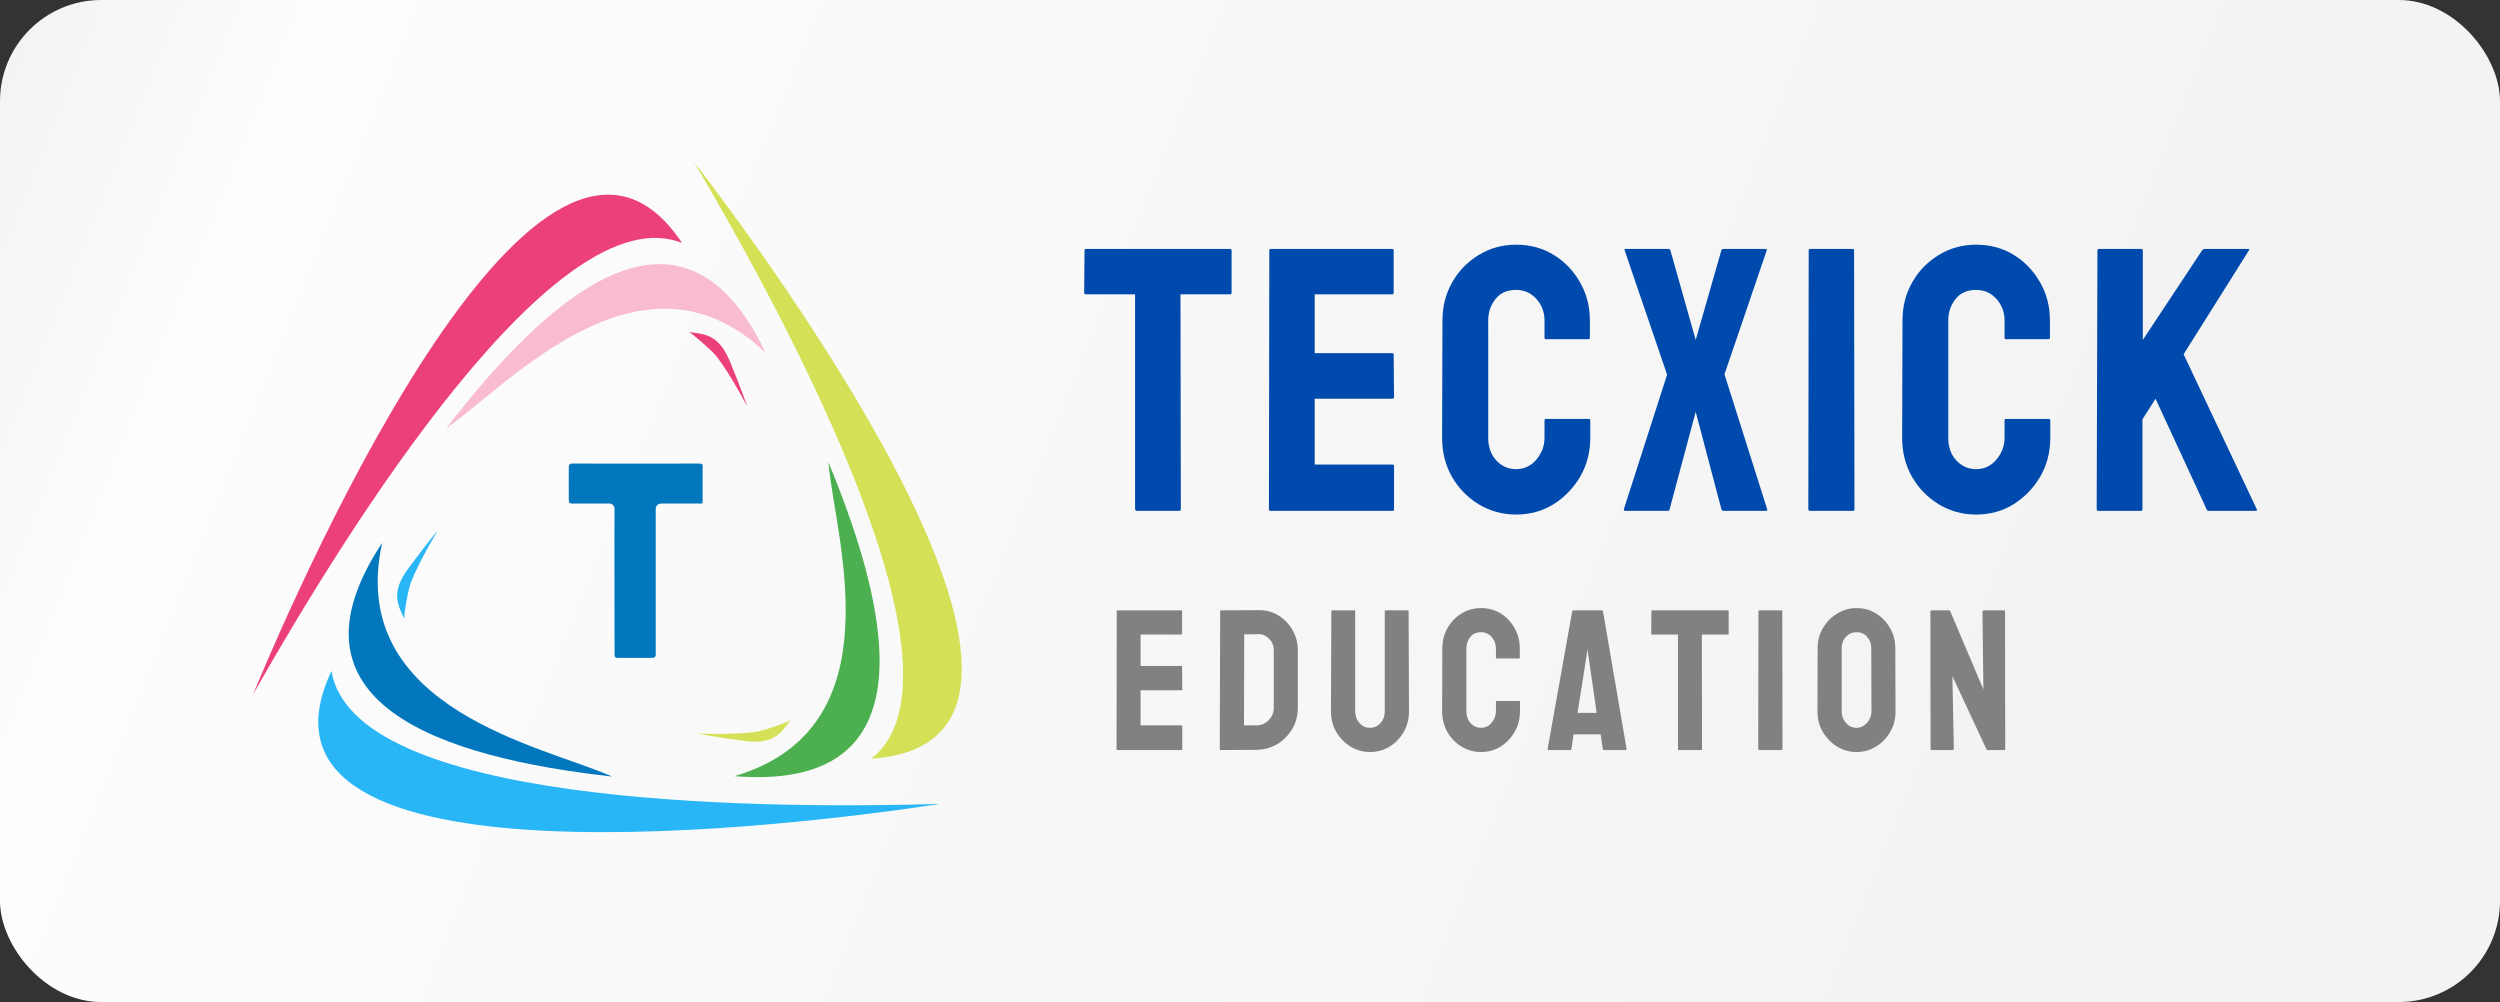 <svg width="247" height="99" viewBox="0 0 247 99" fill="none" xmlns="http://www.w3.org/2000/svg">
<rect x="0" y="0" width="247" height="99" fill="#333333" stroke="none"/>
<rect width="247" height="99" rx="10" fill="url(#paint0_linear_1553_16131)"/>
<path d="M116.522 50.473H112.311C112.201 50.473 112.147 50.413 112.147 50.292V29.079H107.297C107.176 29.079 107.115 29.019 107.115 28.898L107.151 24.739C107.151 24.642 107.2 24.593 107.297 24.593H121.481C121.614 24.593 121.681 24.642 121.681 24.739V28.898C121.681 29.019 121.633 29.079 121.535 29.079H116.631L116.668 50.292C116.668 50.413 116.619 50.473 116.522 50.473Z" fill="#004AAD"/>
<path d="M137.585 50.473H125.517C125.42 50.473 125.371 50.413 125.371 50.292L125.408 24.739C125.408 24.642 125.456 24.593 125.553 24.593H137.549C137.646 24.593 137.695 24.654 137.695 24.775V28.934C137.695 29.031 137.646 29.079 137.549 29.079H129.892V34.891H137.549C137.646 34.891 137.695 34.939 137.695 35.036L137.731 39.25C137.731 39.346 137.683 39.395 137.585 39.395H129.892V45.897H137.585C137.683 45.897 137.731 45.957 137.731 46.078V50.328C137.731 50.425 137.683 50.473 137.585 50.473Z" fill="#004AAD"/>
<path d="M149.789 50.837C148.44 50.837 147.206 50.498 146.088 49.819C144.982 49.141 144.101 48.233 143.445 47.095C142.801 45.945 142.479 44.668 142.479 43.263L142.515 31.658C142.515 30.278 142.831 29.031 143.463 27.917C144.095 26.791 144.964 25.889 146.07 25.211C147.188 24.521 148.428 24.176 149.789 24.176C151.175 24.176 152.408 24.509 153.49 25.175C154.584 25.841 155.453 26.743 156.097 27.881C156.753 29.007 157.081 30.266 157.081 31.658V33.365C157.081 33.462 157.033 33.511 156.935 33.511H152.742C152.645 33.511 152.597 33.462 152.597 33.365V31.658C152.597 30.835 152.329 30.127 151.794 29.533C151.26 28.94 150.591 28.643 149.789 28.643C148.902 28.643 148.221 28.946 147.747 29.552C147.273 30.157 147.036 30.859 147.036 31.658V43.263C147.036 44.171 147.304 44.916 147.838 45.497C148.373 46.066 149.023 46.351 149.789 46.351C150.591 46.351 151.26 46.036 151.794 45.406C152.329 44.765 152.597 44.05 152.597 43.263V41.538C152.597 41.441 152.645 41.393 152.742 41.393H156.972C157.069 41.393 157.118 41.441 157.118 41.538V43.263C157.118 44.656 156.79 45.927 156.133 47.077C155.465 48.215 154.584 49.129 153.49 49.819C152.396 50.498 151.162 50.837 149.789 50.837Z" fill="#004AAD"/>
<path d="M164.745 50.473H160.552C160.467 50.473 160.431 50.413 160.443 50.292L164.709 37.016L160.516 24.739C160.492 24.642 160.528 24.593 160.625 24.593H164.818C164.94 24.593 165.013 24.642 165.037 24.739L167.535 33.583L170.069 24.739C170.093 24.642 170.172 24.593 170.306 24.593H174.444C174.541 24.593 174.578 24.642 174.553 24.739L170.379 36.979L174.59 50.292C174.638 50.413 174.602 50.473 174.48 50.473H170.306C170.196 50.473 170.117 50.413 170.069 50.292L167.535 40.684L164.964 50.292C164.952 50.413 164.879 50.473 164.745 50.473Z" fill="#004AAD"/>
<path d="M183.074 50.473H178.845C178.723 50.473 178.663 50.413 178.663 50.292L178.699 24.739C178.699 24.642 178.748 24.593 178.845 24.593H183.038C183.135 24.593 183.184 24.642 183.184 24.739L183.22 50.292C183.22 50.413 183.172 50.473 183.074 50.473Z" fill="#004AAD"/>
<path d="M195.241 50.837C193.892 50.837 192.659 50.498 191.541 49.819C190.435 49.141 189.553 48.233 188.897 47.095C188.253 45.945 187.931 44.668 187.931 43.263L187.967 31.658C187.967 30.278 188.283 29.031 188.915 27.917C189.547 26.791 190.416 25.889 191.522 25.211C192.64 24.521 193.88 24.176 195.241 24.176C196.627 24.176 197.86 24.509 198.942 25.175C200.036 25.841 200.905 26.743 201.549 27.881C202.205 29.007 202.534 30.266 202.534 31.658V33.365C202.534 33.462 202.485 33.511 202.388 33.511H198.195C198.097 33.511 198.049 33.462 198.049 33.365V31.658C198.049 30.835 197.781 30.127 197.247 29.533C196.712 28.94 196.044 28.643 195.241 28.643C194.354 28.643 193.674 28.946 193.2 29.552C192.726 30.157 192.489 30.859 192.489 31.658V43.263C192.489 44.171 192.756 44.916 193.291 45.497C193.825 46.066 194.476 46.351 195.241 46.351C196.044 46.351 196.712 46.036 197.247 45.406C197.781 44.765 198.049 44.05 198.049 43.263V41.538C198.049 41.441 198.097 41.393 198.195 41.393H202.424C202.521 41.393 202.57 41.441 202.57 41.538V43.263C202.57 44.656 202.242 45.927 201.586 47.077C200.917 48.215 200.036 49.129 198.942 49.819C197.848 50.498 196.615 50.837 195.241 50.837Z" fill="#004AAD"/>
<path d="M211.529 50.473H207.299C207.202 50.473 207.153 50.413 207.153 50.292L207.226 24.775C207.226 24.654 207.275 24.593 207.372 24.593H211.565C211.662 24.593 211.711 24.654 211.711 24.775V33.583L217.563 24.739C217.66 24.642 217.751 24.593 217.836 24.593H222.12C222.23 24.593 222.254 24.642 222.193 24.739L215.74 35L222.977 50.328C223.038 50.425 222.977 50.473 222.795 50.473H218.237C218.116 50.473 218.043 50.425 218.019 50.328L212.969 39.395L211.674 41.429V50.292C211.674 50.413 211.626 50.473 211.529 50.473Z" fill="#004AAD"/>
<path d="M116.732 74.104H110.391C110.34 74.104 110.314 74.072 110.314 74.008L110.333 60.379C110.333 60.328 110.359 60.302 110.41 60.302H116.713C116.764 60.302 116.789 60.334 116.789 60.399V62.617C116.789 62.669 116.764 62.694 116.713 62.694H112.69V65.794H116.713C116.764 65.794 116.789 65.82 116.789 65.871L116.809 68.118C116.809 68.17 116.783 68.196 116.732 68.196H112.69V71.663H116.732C116.783 71.663 116.809 71.696 116.809 71.76V74.027C116.809 74.079 116.783 74.104 116.732 74.104Z" fill="#818181"/>
<path d="M124.125 74.085L120.609 74.104C120.546 74.104 120.514 74.072 120.514 74.008L120.552 60.379C120.552 60.328 120.578 60.302 120.629 60.302L124.297 60.282C125.025 60.263 125.683 60.431 126.27 60.786C126.864 61.141 127.337 61.622 127.688 62.229C128.046 62.83 128.225 63.495 128.225 64.225V69.92C128.225 70.682 128.043 71.379 127.679 72.012C127.308 72.639 126.816 73.139 126.203 73.514C125.59 73.882 124.898 74.072 124.125 74.085ZM124.297 62.656L122.927 62.675L122.908 71.663H124.125C124.61 71.663 125.019 71.492 125.351 71.15C125.683 70.808 125.849 70.398 125.849 69.92V64.205C125.849 63.786 125.696 63.421 125.389 63.111C125.083 62.794 124.719 62.643 124.297 62.656Z" fill="#818181"/>
<path d="M135.34 74.298C134.65 74.298 134.011 74.117 133.424 73.756C132.836 73.394 132.367 72.91 132.016 72.303C131.671 71.689 131.499 71.021 131.499 70.298L131.537 60.379C131.537 60.328 131.562 60.302 131.613 60.302H133.817C133.868 60.302 133.893 60.328 133.893 60.379V70.298C133.893 70.743 134.034 71.124 134.315 71.441C134.596 71.751 134.937 71.906 135.34 71.906C135.761 71.906 136.112 71.751 136.393 71.441C136.674 71.124 136.815 70.743 136.815 70.298V60.379C136.815 60.328 136.84 60.302 136.891 60.302H139.094C139.146 60.302 139.171 60.328 139.171 60.379L139.209 70.298C139.209 71.028 139.037 71.699 138.692 72.312C138.341 72.919 137.875 73.404 137.294 73.765C136.713 74.121 136.061 74.298 135.34 74.298Z" fill="#818181"/>
<path d="M146.325 74.298C145.616 74.298 144.968 74.117 144.38 73.756C143.799 73.394 143.336 72.91 142.991 72.303C142.653 71.689 142.483 71.008 142.483 70.259L142.503 64.07C142.503 63.334 142.669 62.669 143.001 62.074C143.333 61.474 143.789 60.993 144.37 60.631C144.958 60.263 145.609 60.079 146.325 60.079C147.052 60.079 147.701 60.257 148.269 60.612C148.844 60.967 149.3 61.448 149.639 62.055C149.984 62.656 150.156 63.327 150.156 64.07V64.98C150.156 65.032 150.13 65.058 150.079 65.058H147.876C147.825 65.058 147.8 65.032 147.8 64.98V64.07C147.8 63.631 147.659 63.253 147.378 62.937C147.097 62.62 146.746 62.462 146.325 62.462C145.858 62.462 145.501 62.623 145.252 62.946C145.003 63.269 144.878 63.644 144.878 64.07V70.259C144.878 70.743 145.019 71.141 145.3 71.451C145.581 71.754 145.922 71.906 146.325 71.906C146.746 71.906 147.097 71.738 147.378 71.402C147.659 71.06 147.8 70.679 147.8 70.259V69.339C147.8 69.287 147.825 69.261 147.876 69.261H150.099C150.15 69.261 150.175 69.287 150.175 69.339V70.259C150.175 71.002 150.003 71.68 149.658 72.293C149.307 72.9 148.844 73.388 148.269 73.756C147.694 74.117 147.046 74.298 146.325 74.298Z" fill="#818181"/>
<path d="M152.903 74.008L155.336 60.379C155.349 60.328 155.381 60.302 155.432 60.302H158.277C158.328 60.302 158.36 60.328 158.373 60.379L160.71 74.008C160.716 74.072 160.691 74.104 160.633 74.104H158.459C158.395 74.104 158.36 74.072 158.353 74.008L158.143 72.555H155.47L155.26 74.008C155.253 74.072 155.221 74.104 155.164 74.104H152.98C152.929 74.104 152.903 74.072 152.903 74.008ZM156.744 64.864L155.863 70.433H157.75L156.945 64.864L156.83 64.128L156.744 64.864Z" fill="#818181"/>
<path d="M168.084 74.104H165.871C165.813 74.104 165.785 74.072 165.785 74.008V62.694H163.237C163.173 62.694 163.141 62.662 163.141 62.597L163.16 60.379C163.16 60.328 163.186 60.302 163.237 60.302H170.689C170.759 60.302 170.794 60.328 170.794 60.379V62.597C170.794 62.662 170.769 62.694 170.718 62.694H168.141L168.16 74.008C168.16 74.072 168.135 74.104 168.084 74.104Z" fill="#818181"/>
<path d="M176.032 74.104H173.81C173.746 74.104 173.714 74.072 173.714 74.008L173.733 60.379C173.733 60.328 173.759 60.302 173.81 60.302H176.013C176.064 60.302 176.089 60.328 176.089 60.379L176.109 74.008C176.109 74.072 176.083 74.104 176.032 74.104Z" fill="#818181"/>
<path d="M183.425 74.298C182.729 74.298 182.087 74.117 181.5 73.756C180.918 73.394 180.449 72.913 180.091 72.312C179.74 71.706 179.565 71.04 179.565 70.317L179.584 64.031C179.584 63.295 179.759 62.633 180.111 62.045C180.455 61.451 180.922 60.977 181.509 60.621C182.097 60.26 182.735 60.079 183.425 60.079C184.14 60.079 184.782 60.257 185.35 60.612C185.925 60.967 186.385 61.445 186.73 62.045C187.081 62.639 187.256 63.301 187.256 64.031L187.276 70.317C187.276 71.04 187.103 71.702 186.758 72.303C186.407 72.91 185.941 73.394 185.36 73.756C184.779 74.117 184.134 74.298 183.425 74.298ZM183.425 71.906C183.821 71.906 184.166 71.744 184.459 71.421C184.753 71.092 184.9 70.724 184.9 70.317L184.881 64.031C184.881 63.592 184.744 63.221 184.469 62.917C184.194 62.614 183.846 62.462 183.425 62.462C183.023 62.462 182.678 62.61 182.39 62.907C182.103 63.204 181.959 63.579 181.959 64.031V70.317C181.959 70.75 182.103 71.124 182.39 71.441C182.678 71.751 183.023 71.906 183.425 71.906Z" fill="#818181"/>
<path d="M192.858 74.104H190.894C190.792 74.104 190.741 74.059 190.741 73.969L190.722 60.457C190.722 60.353 190.773 60.302 190.875 60.302H192.647L195.962 68.118L195.866 60.457C195.866 60.353 195.923 60.302 196.038 60.302H197.983C198.059 60.302 198.098 60.353 198.098 60.457L198.117 73.988C198.117 74.066 198.085 74.104 198.021 74.104H196.297L192.896 66.801L193.04 73.949C193.04 74.053 192.979 74.104 192.858 74.104Z" fill="#818181"/>
<path fill-rule="evenodd" clip-rule="evenodd" d="M56.535 45.799C57.848 45.804 68.464 45.81 68.968 45.799C69.473 45.788 69.421 45.903 69.421 46.138C69.421 46.371 69.416 49.2 69.421 49.524C69.425 49.85 69.244 49.742 68.968 49.75C68.694 49.759 65.633 49.75 65.352 49.75C65.276 49.744 65.2 49.755 65.13 49.783C65.058 49.809 64.995 49.85 64.941 49.904C64.885 49.957 64.845 50.02 64.819 50.093C64.791 50.165 64.782 50.239 64.787 50.315C64.787 50.718 64.787 64.332 64.787 64.656C64.787 64.978 64.61 64.993 64.334 64.995C64.06 64.996 61.486 64.996 61.17 64.995C60.853 64.991 60.716 65.052 60.718 64.543C60.72 64.032 60.694 50.553 60.718 50.315C60.74 50.078 60.544 49.759 60.266 49.75C59.988 49.742 56.754 49.746 56.535 49.75C56.317 49.755 56.21 49.706 56.197 49.411C56.184 49.119 56.197 46.342 56.197 46.138C56.191 46.092 56.197 46.045 56.213 46.003C56.228 45.958 56.252 45.919 56.285 45.888C56.319 45.855 56.356 45.831 56.4 45.814C56.445 45.799 56.489 45.793 56.535 45.799Z" fill="#0277BD"/>
<path fill-rule="evenodd" clip-rule="evenodd" d="M32.748 66.29C34.9 79.369 73.469 79.989 92.888 79.427C79.414 81.485 22.149 88.826 32.748 66.29Z" fill="#29B6F6"/>
<path fill-rule="evenodd" clip-rule="evenodd" d="M60.468 76.722C53.945 73.765 34.122 70.149 37.76 53.627C27.323 69.42 43.414 74.822 60.468 76.722Z" fill="#0277BD"/>
<path fill-rule="evenodd" clip-rule="evenodd" d="M39.939 61.151C39.243 59.637 38.638 58.47 40.347 56.154C42.057 53.838 43.19 52.488 43.24 52.425C43.292 52.362 41.5 55.249 40.567 57.606C40.191 58.85 39.884 60.938 39.939 61.151Z" fill="#29B6F6"/>
<path fill-rule="evenodd" clip-rule="evenodd" d="M86.09 74.957C96.513 66.761 78.434 32.718 68.564 16C76.875 26.796 110.962 73.346 86.09 74.957Z" fill="#D4E157"/>
<path fill-rule="evenodd" clip-rule="evenodd" d="M81.848 45.669C82.406 52.805 88.806 71.891 72.569 76.686C91.452 78.192 88.417 61.505 81.848 45.669Z" fill="#4CAF50"/>
<path fill-rule="evenodd" clip-rule="evenodd" d="M78.112 71.147C77.12 72.487 76.39 73.582 73.534 73.202C70.679 72.824 68.948 72.486 68.868 72.473C68.788 72.458 72.184 72.632 74.7 72.311C75.972 72.039 77.951 71.299 78.112 71.147Z" fill="#D4E157"/>
<path fill-rule="evenodd" clip-rule="evenodd" d="M67.387 24.006C55.073 19.073 34.572 51.718 25 68.607C30.214 56.025 53.573 3.279 67.387 24.006Z" fill="#EC407A"/>
<path fill-rule="evenodd" clip-rule="evenodd" d="M44.103 42.298C50.013 38.254 63.371 23.183 75.637 34.846C67.514 17.748 54.558 28.706 44.103 42.298Z" fill="#F8BBD0"/>
<path fill-rule="evenodd" clip-rule="evenodd" d="M68.064 32.812C69.723 33.001 71.034 33.087 72.134 35.749C73.232 38.409 73.802 40.078 73.828 40.152C73.856 40.227 72.313 37.202 70.777 35.184C69.906 34.22 68.275 32.875 68.064 32.812Z" fill="#EC407A"/>
<defs>
<linearGradient id="paint0_linear_1553_16131" x1="0" y1="0" x2="247" y2="99" gradientUnits="userSpaceOnUse">
<stop stop-color="#F2F2F2"/>
<stop offset="0.109" stop-color="#FDFDFD"/>
<stop offset="0.802" stop-color="#F3F3F3"/>
</linearGradient>
</defs>
</svg>
